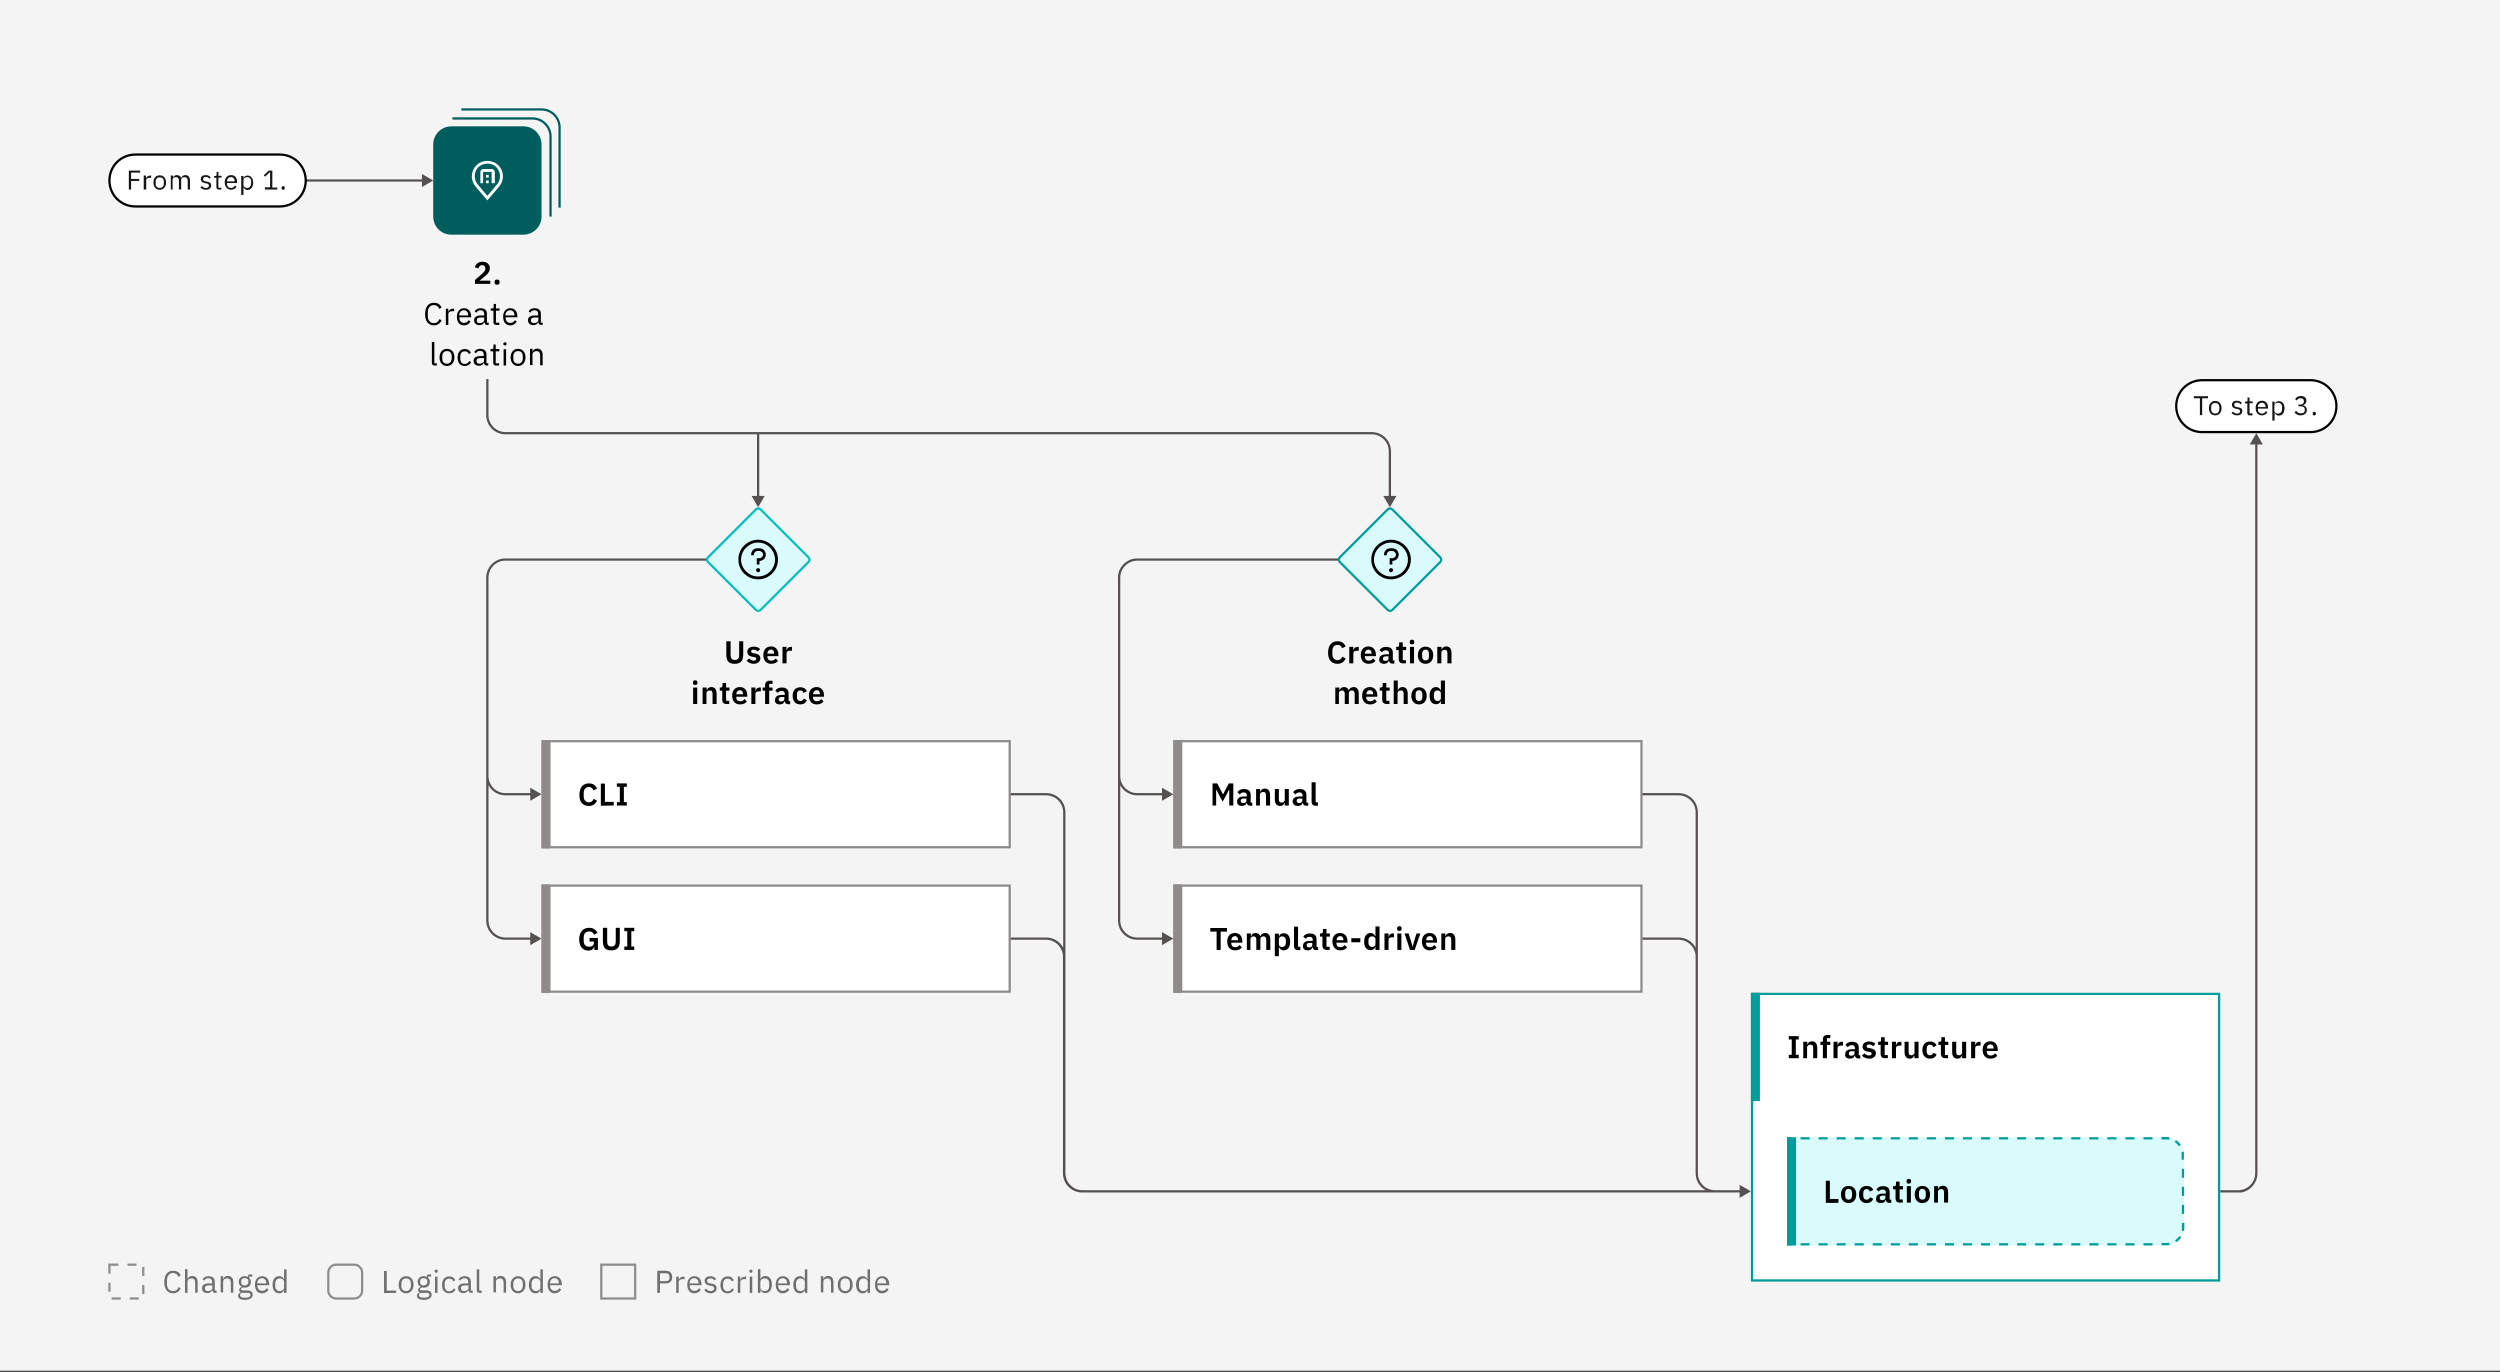 <?xml version="1.0" encoding="utf-8"?>
<!-- Generator: Adobe Illustrator 26.5.0, SVG Export Plug-In . SVG Version: 6.00 Build 0)  -->
<svg version="1.1" id="Layer_1" xmlns="http://www.w3.org/2000/svg" xmlns:xlink="http://www.w3.org/1999/xlink" x="0px" y="0px"
	 viewBox="0 0 1108 608" style="enable-background:new 0 0 1108 608;" xml:space="preserve">
<rect x="0" y="0" width="1108" height="608" fill="#333333" stroke="none"/>
<style type="text/css">
	.st0{fill:#F4F4F4;}
	.st1{fill:#565151;}
	.st2{fill:none;stroke:#005D5D;}
	.st3{fill:#005D5D;}
	.st4{fill:#FFFFFF;}
	.st5{fill:#161616;}
	.st6{fill:none;stroke:#000000;}
	.st7{fill:#8F8B8B;}
	.st8{fill:none;stroke:#8F8B8B;}
	.st9{fill:#D9FBFB;stroke:#08BDBA;}
	.st10{fill:#D9FBFB;stroke:#009D9A;}
	.st11{fill:none;stroke:#009D9A;}
	.st12{fill:#D9FBFB;}
	.st13{fill:#009D9A;}
	.st14{fill-rule:evenodd;clip-rule:evenodd;fill:#009D9A;}
	.st15{fill:none;stroke:#8D8D8D;stroke-dasharray:4,4;}
	.st16{fill:#6F6F6F;}
	.st17{fill:none;}
	.st18{fill:none;stroke:#8D8D8D;}
</style>
<rect class="st0" width="1108" height="607.5"/>
<path class="st1" d="M192,80l-5-2.9v2.4h-52.5v1H187v2.4L192,80z"/>
<path class="st1" d="M216.5,184v-16h-1v16c0,4.7,3.8,8.5,8.5,8.5h111.5v27.3h-2.4l2.9,5l2.9-5h-2.4v-27.3H608c4.1,0,7.5,3.4,7.5,7.5
	v19.8h-2.4l2.9,5l2.9-5h-2.4V200c0-4.7-3.8-8.5-8.5-8.5H224C219.9,191.5,216.5,188.1,216.5,184z"/>
<path class="st1" d="M350,247.5H224c-4.7,0-8.5,3.8-8.5,8.5v88v0.1V408c0,4.7,3.8,8.5,8.5,8.5h11v2.4l5-2.9l-5-2.9v2.4h-11
	c-4.1,0-7.5-3.4-7.5-7.5v-60c1.4,2.7,4.3,4.5,7.5,4.5h11v2.4l5-2.9l-5-2.9v2.4h-11c-4.1,0-7.4-3.3-7.5-7.4V256
	c0-3.9,2.9-7.1,6.7-7.5c0.3,0,0.5,0,0.8,0h126V247.5z"/>
<path class="st1" d="M463.7,351.5H447v1h16.7c4.1,0,7.5,3.4,7.5,7.5v60c-1.4-2.7-4.3-4.5-7.5-4.5H447v1h16.6c4.1,0,7.5,3.4,7.5,7.5
	v96c0,4.7,3.8,8.5,8.5,8.5H771v2.4l5-2.9l-5-2.9v2.4h-11c-4.1,0-7.5-3.4-7.5-7.5v-5.6l0,0V360c0-4.7-3.8-8.5-8.5-8.5h-17.3v1H744
	c4.1,0,7.5,3.4,7.5,7.5v60c-1.4-2.7-4.3-4.5-7.5-4.5h-17.2v1H744c4.1,0,7.5,3.4,7.5,7.5v96c0,3.2,1.8,6.1,4.5,7.5H479.7
	c-4.1,0-7.5-3.4-7.5-7.5V360C472.2,355.3,468.4,351.5,463.7,351.5z"/>
<path class="st1" d="M504,247.5c-4.7,0-8.5,3.8-8.5,8.5v152c0,4.7,3.8,8.5,8.5,8.5h11v2.4l5-2.9l-5-2.9v2.4h-11
	c-4.1,0-7.5-3.4-7.5-7.5v-60c1.4,2.7,4.3,4.5,7.5,4.5h11v2.4l5-2.9l-5-2.9v2.4h-11c-4.1,0-7.5-3.4-7.5-7.5v-88
	c0-4.1,3.4-7.5,7.5-7.5h130v-1H504z"/>
<path class="st1" d="M993.5,528.5L993.5,528.5c4-0.8,7-4.3,7-8.5V197h2.4l-2.9-5l-2.9,5h2.4v323c0,4.1-3.4,7.5-7.5,7.5h-8v1H993.5z"
	/>
<path class="st2" d="M200.5,52.5H236c4.4,0,8,3.6,8,8V96"/>
<path class="st2" d="M204.5,48.5H240c4.4,0,8,3.6,8,8V92"/>
<path class="st3" d="M200,56h32c4.4,0,8,3.6,8,8v32c0,4.4-3.6,8-8,8h-32c-4.4,0-8-3.6-8-8V64C192,59.6,195.6,56,200,56z"/>
<path class="st4" d="M216,88.8l-5.3-6.2l-0.2-0.3c-0.9-1.2-1.4-2.6-1.4-4.1c0-1.8,0.7-3.6,2-4.9s3-2,4.9-2s3.6,0.7,4.9,2
	c1.3,1.3,2,3,2,4.9c0,1.5-0.5,2.9-1.4,4.1l0,0c0,0-0.2,0.2-0.2,0.3L216,88.8z M211.5,81.5c0,0,0.1,0.2,0.2,0.2l4.3,5.1l4.3-5.1
	l0.2-0.2c0.7-1,1.1-2.2,1.1-3.4c0-1.5-0.6-2.9-1.6-4c-1.1-1.1-2.5-1.6-4-1.6s-2.9,0.6-4,1.6c-1.1,1.1-1.6,2.5-1.6,4
	C210.4,79.3,210.8,80.5,211.5,81.5z"/>
<path class="st4" d="M219.1,81.2h-1.2v-5h-3.8v5h-1.2v-5c0-0.3,0.1-0.6,0.4-0.9c0.2-0.2,0.6-0.4,0.9-0.4h3.8c0.3,0,0.6,0.1,0.9,0.4
	c0.2,0.2,0.4,0.6,0.4,0.9v5H219.1z"/>
<path class="st4" d="M216.6,80h-1.2v1.2h1.2V80z"/>
<path class="st4" d="M216.6,77.5h-1.2v1.2h1.2V77.5z"/>
<path d="M217.3,124.4h-4.8l2.1-1.7c1.4-1.1,2.5-2.2,2.5-3.8c0-1.7-1.2-2.9-3.2-2.9s-3,1.1-3.5,2.4l1.6,0.6c0.2-0.8,0.7-1.5,1.7-1.5
	c0.8,0,1.4,0.5,1.4,1.3v0.2c0,0.9-0.5,1.5-1.5,2.4l-3.1,2.7v1.7h6.8V124.4z M220.3,126.2c0.8,0,1.1-0.4,1.1-1v-0.3
	c0-0.6-0.3-1-1.1-1s-1.1,0.4-1.1,1v0.3C219.2,125.7,219.5,126.2,220.3,126.2z"/>
<path d="M192.3,144.2c1.6,0,2.8-0.9,3.4-2.2l-0.9-0.6c-0.4,1.1-1.2,1.8-2.5,1.8c-1.7,0-2.7-1.2-2.7-3.2v-1.5c0-2,1-3.3,2.7-3.3
	c1.2,0,2,0.7,2.4,1.7l1-0.6c-0.6-1.4-1.7-2.1-3.4-2.1c-2.5,0-3.9,1.8-3.9,5.1C188.4,142.4,189.9,144.2,192.3,144.2z M198.7,144v-4.9
	c0-0.7,0.7-1.2,1.9-1.2h0.7v-1.1h-0.4c-1.2,0-1.8,0.6-2.1,1.3h-0.1v-1.3h-1.1v7.2H198.7z M205.6,144.2c1.4,0,2.4-0.7,2.9-1.7
	l-0.8-0.6c-0.4,0.8-1.1,1.2-2,1.2c-1.3,0-2.1-0.9-2.1-2.2v-0.3h5.2v-0.5c0-2-1.2-3.5-3.1-3.5c-2,0-3.2,1.5-3.2,3.8
	S203.6,144.2,205.6,144.2z M205.6,137.5c1.1,0,1.9,0.9,1.9,2.1v0.2h-4v-0.1C203.5,138.5,204.4,137.5,205.6,137.5z M216.6,144v-1
	h-0.8v-4c0-1.5-1-2.4-2.8-2.4c-1.3,0-2.2,0.6-2.6,1.4l0.7,0.6c0.4-0.7,1-1.1,1.8-1.1c1.1,0,1.7,0.6,1.7,1.6v0.7h-1.4
	c-2.1,0-3.1,0.8-3.1,2.1s0.9,2.2,2.4,2.2c1,0,1.8-0.5,2.1-1.3h0.1c0.1,0.7,0.4,1.2,1.2,1.2H216.6z M212.7,143.2
	c-0.9,0-1.4-0.4-1.4-1.1v-0.3c0-0.7,0.6-1.1,1.8-1.1h1.5v1.2C214.6,142.6,213.8,143.2,212.7,143.2z M221.3,144v-1h-1.5v-5.3h1.6v-1
	h-1.6v-2h-1v1.3c0,0.5-0.2,0.7-0.6,0.7h-0.7v1h1.2v5.1c0,0.7,0.4,1.2,1.2,1.2H221.3z M226.1,144.2c1.4,0,2.4-0.7,2.9-1.7l-0.8-0.6
	c-0.4,0.8-1.1,1.2-2,1.2c-1.3,0-2.1-0.9-2.1-2.2v-0.3h5.2v-0.5c0-2-1.2-3.5-3.1-3.5c-2,0-3.2,1.5-3.2,3.8S224.1,144.2,226.1,144.2z
	 M226.1,137.5c1.1,0,1.9,0.9,1.9,2.1v0.2h-4v-0.1C224,138.5,224.9,137.5,226.1,137.5z M240.5,144v-1h-0.8v-4c0-1.5-1-2.4-2.8-2.4
	c-1.3,0-2.2,0.6-2.6,1.4l0.7,0.6c0.4-0.7,1-1.1,1.8-1.1c1.1,0,1.7,0.6,1.7,1.6v0.7h-1.4c-2.1,0-3.1,0.8-3.1,2.1s0.9,2.2,2.4,2.2
	c1,0,1.8-0.5,2.1-1.3h0.1c0.1,0.7,0.4,1.2,1.2,1.2H240.5z M236.7,143.2c-0.9,0-1.4-0.4-1.4-1.1v-0.3c0-0.7,0.6-1.1,1.8-1.1h1.5v1.2
	C238.6,142.6,237.8,143.2,236.7,143.2z M193.6,162v-1h-1.1v-9.4h-1.1v9.2c0,0.7,0.4,1.2,1.2,1.2H193.6z M198.1,162.2
	c1.9,0,3.3-1.5,3.3-3.8s-1.3-3.8-3.3-3.8c-1.9,0-3.3,1.5-3.3,3.8S196.1,162.2,198.1,162.2z M198.1,161.2c-1.2,0-2.1-0.7-2.1-2.3v-1
	c0-1.5,0.9-2.3,2.1-2.3s2.1,0.7,2.1,2.3v1C200.1,160.4,199.3,161.2,198.1,161.2z M206,162.2c1.4,0,2.3-0.7,2.8-1.7L208,160
	c-0.4,0.8-1.1,1.3-2,1.3c-1.3,0-2-0.9-2-2.2v-1.2c0-1.3,0.7-2.2,2-2.2c0.9,0,1.5,0.4,1.8,1.2l0.9-0.5c-0.4-1-1.3-1.7-2.7-1.7
	c-2,0-3.2,1.5-3.2,3.8S204,162.2,206,162.2z M216.4,162v-1h-0.8v-4c0-1.5-1-2.4-2.8-2.4c-1.3,0-2.2,0.6-2.6,1.4l0.7,0.6
	c0.4-0.7,1-1.1,1.8-1.1c1.1,0,1.7,0.6,1.7,1.6v0.7H213c-2.1,0-3.1,0.8-3.1,2.1s0.9,2.2,2.4,2.2c1,0,1.8-0.5,2.1-1.3h0.1
	c0.1,0.7,0.4,1.2,1.2,1.2H216.4z M212.6,161.2c-0.9,0-1.4-0.4-1.4-1.1v-0.3c0-0.7,0.6-1.1,1.8-1.1h1.5v1.2
	C214.5,160.6,213.7,161.2,212.6,161.2z M221.2,162v-1h-1.5v-5.3h1.6v-1h-1.6v-2h-1v1.3c0,0.5-0.2,0.7-0.6,0.7h-0.7v1h1.2v5.1
	c0,0.7,0.4,1.2,1.2,1.2H221.2z M223.8,153.1c0.5,0,0.7-0.3,0.7-0.6v-0.2c0-0.4-0.2-0.6-0.7-0.6s-0.7,0.3-0.7,0.6v0.2
	C223.1,152.8,223.3,153.1,223.8,153.1z M223.2,162h1.1v-7.2h-1.1V162z M229.6,162.2c1.9,0,3.3-1.5,3.3-3.8s-1.3-3.8-3.3-3.8
	c-1.9,0-3.3,1.5-3.3,3.8S227.7,162.2,229.6,162.2z M229.6,161.2c-1.2,0-2.1-0.7-2.1-2.3v-1c0-1.5,0.9-2.3,2.1-2.3
	c1.2,0,2.1,0.7,2.1,2.3v1C231.7,160.4,230.8,161.2,229.6,161.2z M236,162v-5c0-0.9,0.9-1.4,1.8-1.4c1.1,0,1.6,0.7,1.6,1.9v4.4h1.1
	v-4.6c0-1.8-0.9-2.8-2.4-2.8c-1.1,0-1.7,0.5-2,1.3H236v-1.2h-1.1v7.2h1.1V162z"/>
<path class="st4" d="M60,68.5h64c6.4,0,11.5,5.1,11.5,11.5l0,0c0,6.4-5.1,11.5-11.5,11.5H60c-6.4,0-11.5-5.1-11.5-11.5l0,0
	C48.5,73.6,53.6,68.5,60,68.5z"/>
<path class="st5" d="M58.1,84v-3.8h3.6v-0.9h-3.6v-2.8h4v-0.9h-5V84H58.1z M64.8,84v-4.2c0-0.6,0.6-1,1.7-1H67v-1h-0.4
	c-1,0-1.6,0.6-1.8,1.1h-0.1v-1.1h-1V84H64.8z M70.8,84.1c1.7,0,2.8-1.3,2.8-3.2s-1.1-3.2-2.8-3.2S68,78.9,68,80.9
	S69.2,84.1,70.8,84.1z M70.8,83.3c-1,0-1.8-0.6-1.8-1.9v-0.9c0-1.3,0.7-1.9,1.8-1.9s1.8,0.6,1.8,1.9v0.9
	C72.6,82.7,71.8,83.3,70.8,83.3z M76.5,84v-4.3c0-0.8,0.7-1.2,1.5-1.2c0.9,0,1.3,0.6,1.3,1.7V84h1v-4.3c0-0.8,0.7-1.2,1.5-1.2
	c0.9,0,1.4,0.6,1.4,1.7V84h1v-4c0-1.5-0.8-2.4-2-2.4c-1.1,0-1.7,0.6-1.9,1.3l0,0c-0.3-0.9-1.1-1.3-1.9-1.3c-1,0-1.4,0.5-1.7,1.2l0,0
	v-1h-1V84H76.5z M91.3,84.1c1.4,0,2.3-0.7,2.3-1.9c0-0.9-0.5-1.5-1.9-1.7l-0.5-0.1c-0.8-0.1-1.2-0.4-1.2-1s0.4-1,1.2-1
	s1.3,0.4,1.6,0.8l0.6-0.6c-0.5-0.6-1.2-1-2.2-1c-1.3,0-2.2,0.6-2.2,1.8c0,1.2,0.9,1.6,2,1.8l0.5,0.1c0.8,0.1,1.1,0.5,1.1,1
	c0,0.6-0.5,1-1.3,1s-1.4-0.3-1.8-0.9L88.8,83C89.4,83.7,90.2,84.1,91.3,84.1z M98.1,84v-0.8h-1.3v-4.5h1.4v-0.8h-1.4v-1.7H96v1.2
	c0,0.4-0.1,0.6-0.5,0.6h-0.6v0.8h1V83c0,0.6,0.4,1,1,1H98.1z M102.4,84.1c1.2,0,2.1-0.6,2.4-1.4l-0.7-0.5c-0.3,0.7-0.9,1.1-1.7,1.1
	c-1.2,0-1.8-0.8-1.8-1.9v-0.3h4.5v-0.5c0-1.8-1-3-2.7-3s-2.8,1.3-2.8,3.2S100.7,84.1,102.4,84.1z M102.4,78.5c1,0,1.6,0.7,1.6,1.8
	v0.1h-3.4v-0.1C100.6,79.3,101.3,78.5,102.4,78.5z M106.9,86.4h1V83l0,0c0.4,0.8,1,1.2,1.8,1.2c1.5,0,2.5-1.3,2.5-3.2
	c0-2-1-3.2-2.5-3.2c-0.9,0-1.5,0.4-1.8,1.2l0,0v-1h-1V86.4z M109.5,83.3c-0.9,0-1.6-0.5-1.6-1.3v-2.3c0-0.7,0.7-1.2,1.6-1.2
	c1.1,0,1.8,0.7,1.8,1.8v1.1C111.2,82.5,110.6,83.3,109.5,83.3z M122.9,84v-0.9h-2.2v-7.5h-1.6l-2.2,2.1l0.6,0.6l2.1-2h0.1V83h-2.3v1
	H122.9z M125.5,84.1c0.5,0,0.7-0.3,0.7-0.7v-0.2c0-0.4-0.2-0.7-0.7-0.7s-0.7,0.3-0.7,0.7v0.2C124.8,83.9,125,84.1,125.5,84.1z"/>
<path class="st6" d="M60,68.5h64c6.4,0,11.5,5.1,11.5,11.5l0,0c0,6.4-5.1,11.5-11.5,11.5H60c-6.4,0-11.5-5.1-11.5-11.5l0,0
	C48.5,73.6,53.6,68.5,60,68.5z"/>
<rect x="240.5" y="328.5" class="st4" width="207" height="47"/>
<path class="st7" d="M244,328h-4v48h4V328z"/>
<path d="M261,357.2c1.8,0,2.9-0.9,3.6-2.3l-1.5-0.9c-0.3,0.9-1,1.6-2.1,1.6c-1.4,0-2.3-1-2.3-2.6v-1.5c0-1.7,0.9-2.7,2.3-2.7
	c1.1,0,1.7,0.6,2,1.5l1.6-0.8c-0.7-1.5-1.8-2.3-3.6-2.3c-2.6,0-4.2,1.8-4.2,5.1C256.7,355.5,258.4,357.2,261,357.2z M272,357v-1.6
	h-3.9v-8.1h-1.8v9.8L272,357L272,357z M277.8,357v-1.5h-1.3v-6.8h1.3v-1.5h-4.4v1.5h1.3v6.8h-1.3v1.5H277.8z"/>
<rect x="240.5" y="328.5" class="st8" width="207" height="47"/>
<rect x="240.5" y="392.5" class="st4" width="207" height="47"/>
<path class="st7" d="M244,392h-4v48h4V392z"/>
<path d="M263.4,421h1.6v-5.3h-3.7v1.6h1.9v0.6c0,1.1-0.9,1.7-2.1,1.7c-1.5,0-2.4-0.9-2.4-2.6v-1.6c0-1.7,1-2.6,2.4-2.6
	c1.2,0,1.8,0.6,2.2,1.5l1.5-0.9c-0.7-1.4-2-2.2-3.7-2.2c-2.6,0-4.4,1.8-4.4,5.1s1.7,5,4,5c1.5,0,2.4-0.7,2.6-1.7h0.1V421z
	 M267.2,411.2v5.8c0,2.9,1,4.2,3.7,4.2s3.8-1.3,3.8-4.2v-5.8h-1.8v6c0,1.5-0.5,2.3-1.9,2.3s-1.9-0.8-1.9-2.3v-6H267.2z M281.1,421
	v-1.5h-1.3v-6.8h1.3v-1.5h-4.4v1.5h1.3v6.8h-1.3v1.5H281.1z"/>
<rect x="240.5" y="392.5" class="st8" width="207" height="47"/>
<rect x="520.5" y="328.5" class="st4" width="207" height="47"/>
<path class="st7" d="M524,328h-4v48h4V328z"/>
<path d="M537.2,357h1.8v-7h0.1l0.8,1.6l2,3.7l2-3.7l0.8-1.6h0.1v7h1.8v-9.8h-2l-2.5,4.8H542l-2.5-4.8h-2.1v9.8H537.2z M550.4,357.2
	c1.1,0,1.9-0.5,2.1-1.4h0.1c0.1,0.8,0.6,1.3,1.4,1.3h1v-1.4h-0.7v-3.4c0-1.7-1.1-2.6-3-2.6c-1.5,0-2.3,0.6-2.9,1.4l1.1,1
	c0.4-0.5,0.8-0.9,1.7-0.9c1,0,1.4,0.5,1.4,1.3v0.5h-1.2c-2,0-3.1,0.7-3.1,2.2C548.1,356.3,549,357.2,550.4,357.2z M551,355.9
	c-0.7,0-1.1-0.3-1.1-0.9v-0.2c0-0.6,0.5-0.9,1.4-0.9h1.1v1C552.5,355.5,551.8,355.9,551,355.9z M558.4,357v-4.8
	c0-0.8,0.7-1.2,1.5-1.2c0.9,0,1.2,0.5,1.2,1.6v4.4h1.8v-4.6c0-1.8-0.8-2.9-2.3-2.9c-1.1,0-1.8,0.6-2,1.4h-0.1v-1.2h-1.8v7.3
	L558.4,357L558.4,357z M569.4,357h1.8v-7.3h-1.8v4.8c0,0.8-0.7,1.2-1.4,1.2c-0.9,0-1.2-0.5-1.2-1.6v-4.4H565v4.6
	c0,1.8,0.8,2.9,2.3,2.9c1.2,0,1.8-0.7,2-1.4h0.1L569.4,357L569.4,357z M575.2,357.2c1.1,0,1.9-0.5,2.1-1.4h0.1
	c0.1,0.8,0.6,1.3,1.4,1.3h1v-1.4H579v-3.4c0-1.7-1-2.6-3-2.6c-1.5,0-2.3,0.6-2.9,1.4l1.1,1c0.3-0.5,0.8-0.9,1.7-0.9
	c1,0,1.4,0.5,1.4,1.3v0.5H576c-2,0-3.1,0.7-3.1,2.2C572.9,356.3,573.7,357.2,575.2,357.2z M575.8,355.9c-0.7,0-1.1-0.3-1.1-0.9v-0.2
	c0-0.6,0.5-0.9,1.4-0.9h1.1v1C577.2,355.5,576.6,355.9,575.8,355.9z M584.1,357v-1.4h-1v-8.9h-1.8v8.6c0,1.1,0.6,1.8,1.8,1.8h1V357z
	"/>
<rect x="520.5" y="328.5" class="st8" width="207" height="47"/>
<rect x="520.5" y="392.5" class="st4" width="207" height="47"/>
<path class="st7" d="M524,392h-4v48h4V392z"/>
<path d="M543.8,412.9v-1.6h-7.4v1.6h2.8v8.1h1.8v-8.1H543.8z M547.4,421.2c1.4,0,2.4-0.5,3-1.3l-1-1.1c-0.4,0.6-1,1-1.9,1
	c-1.2,0-1.8-0.7-1.8-1.8v-0.2h4.9v-0.6c0-2-1-3.7-3.3-3.7c-2.1,0-3.4,1.5-3.4,3.8C543.9,419.7,545.2,421.2,547.4,421.2z
	 M547.3,414.9c0.9,0,1.4,0.7,1.4,1.7v0.1h-3v-0.1C545.8,415.6,546.4,414.9,547.3,414.9z M554.2,421v-4.8c0-0.8,0.7-1.2,1.4-1.2
	c0.8,0,1.2,0.5,1.2,1.6v4.4h1.8v-4.8c0-0.8,0.7-1.2,1.4-1.2c0.8,0,1.2,0.5,1.2,1.6v4.4h1.8v-4.6c0-1.8-0.8-2.9-2.2-2.9
	c-1.2,0-2,0.7-2.2,1.5l0,0c-0.4-1-1.1-1.5-2.1-1.5c-1.1,0-1.7,0.6-2,1.4h-0.1v-1.2h-1.8v7.3L554.2,421L554.2,421z M565,423.8h1.8v-4
	h0.1c0.3,0.8,1.1,1.4,2,1.4c1.8,0,2.9-1.4,2.9-3.8s-1-3.8-2.9-3.8c-1,0-1.8,0.5-2,1.4h-0.1v-1.2H565V423.8z M568.3,419.7
	c-0.9,0-1.5-0.4-1.5-1.2v-2.3c0-0.7,0.6-1.2,1.5-1.2s1.6,0.7,1.6,1.7v1.3C569.8,419,569.2,419.7,568.3,419.7z M576.3,421v-1.4h-1
	v-8.9h-1.8v8.6c0,1.1,0.6,1.8,1.8,1.8h1V421z M579.6,421.2c1.1,0,1.9-0.5,2.1-1.4h0.1c0.1,0.8,0.6,1.3,1.4,1.3h1v-1.4h-0.7v-3.4
	c0-1.7-1-2.6-3-2.6c-1.5,0-2.3,0.6-2.9,1.4l1.1,1c0.3-0.5,0.8-0.9,1.7-0.9c1,0,1.4,0.5,1.4,1.3v0.5h-1.2c-2,0-3.1,0.7-3.1,2.2
	C577.3,420.3,578.1,421.2,579.6,421.2z M580.2,419.9c-0.7,0-1.1-0.3-1.1-0.9v-0.2c0-0.6,0.5-0.9,1.4-0.9h1.1v1
	C581.6,419.5,581,419.9,580.2,419.9z M588,421h1.3v-1.4h-1.4v-4.5h1.5v-1.4h-1.5v-2h-1.6v1.2c0,0.5-0.2,0.8-0.7,0.8H585v1.4h1.1v4
	C586.1,420.3,586.8,421,588,421z M594,421.2c1.4,0,2.4-0.5,3-1.3l-1-1.1c-0.4,0.6-1,1-1.9,1c-1.2,0-1.8-0.7-1.8-1.8v-0.2h4.9v-0.6
	c0-2-1-3.7-3.3-3.7c-2.1,0-3.4,1.5-3.4,3.8C590.6,419.7,591.9,421.2,594,421.2z M594,414.9c0.9,0,1.4,0.7,1.4,1.7v0.1h-3v-0.1
	C592.4,415.6,593,414.9,594,414.9z M602.9,417.6v-1.8h-4v1.8H602.9z M609.6,421h1.8v-10.4h-1.8v4.3h-0.1c-0.3-0.8-1.1-1.4-2-1.4
	c-1.8,0-2.9,1.4-2.9,3.8c0,2.5,1,3.8,2.9,3.8c1,0,1.8-0.6,2-1.4h0.1V421z M608.1,419.7c-0.9,0-1.6-0.7-1.6-1.7v-1.3
	c0-1,0.6-1.7,1.6-1.7c0.9,0,1.5,0.5,1.5,1.2v2.3C609.6,419.2,609,419.7,608.1,419.7z M615.4,421v-4.5c0-0.8,0.6-1.1,1.8-1.1h0.6
	v-1.7h-0.4c-1.2,0-1.8,0.7-1.9,1.5h-0.1v-1.5h-1.8v7.3L615.4,421L615.4,421z M620.2,412.6c0.7,0,1-0.4,1-0.9v-0.3
	c0-0.5-0.3-0.9-1-0.9s-1,0.4-1,0.9v0.3C619.2,412.2,619.5,412.6,620.2,412.6z M619.3,421h1.8v-7.3h-1.8V421z M627,421l2.5-7.3h-1.7
	l-1,3.2l-0.7,2.6H626l-0.7-2.6l-1-3.2h-1.8l2.4,7.3H627z M633.7,421.2c1.4,0,2.4-0.5,3-1.3l-1-1.1c-0.4,0.6-1,1-1.9,1
	c-1.2,0-1.8-0.7-1.8-1.8v-0.2h4.9v-0.6c0-2-1-3.7-3.3-3.7c-2.1,0-3.4,1.5-3.4,3.8C630.2,419.7,631.5,421.2,633.7,421.2z
	 M633.7,414.9c0.9,0,1.4,0.7,1.4,1.7v0.1h-3v-0.1C632.1,415.6,632.7,414.9,633.7,414.9z M640.5,421v-4.8c0-0.8,0.7-1.2,1.5-1.2
	c0.9,0,1.2,0.5,1.2,1.6v4.4h1.8v-4.6c0-1.8-0.8-2.9-2.3-2.9c-1.1,0-1.8,0.6-2,1.4h-0.1v-1.2h-1.8v7.3L640.5,421L640.5,421z"/>
<rect x="520.5" y="392.5" class="st8" width="207" height="47"/>
<path class="st9" d="M337.1,225.8l21.2,21.2c0.6,0.6,0.6,1.5,0,2.1l-21.2,21.2c-0.6,0.6-1.5,0.6-2.1,0l-21.2-21.2
	c-0.6-0.6-0.6-1.5,0-2.1l21.2-21.2C335.5,225.2,336.5,225.2,337.1,225.8z"/>
<path d="M336,239.2c-1.7,0-3.4,0.5-4.9,1.5c-1.4,1-2.6,2.3-3.2,3.9c-0.7,1.6-0.8,3.4-0.5,5.1c0.3,1.7,1.2,3.3,2.4,4.5
	c1.2,1.2,2.8,2.1,4.5,2.4c1.7,0.3,3.5,0.2,5.1-0.5c1.6-0.7,3-1.8,3.9-3.2c1-1.4,1.5-3.1,1.5-4.9c0-2.3-0.9-4.5-2.6-6.2
	C340.6,240.2,338.3,239.2,336,239.2z M336,255.5c-1.5,0-2.9-0.4-4.2-1.3c-1.2-0.8-2.2-2-2.8-3.4c-0.6-1.4-0.7-2.9-0.4-4.3
	s1-2.8,2.1-3.8c1-1,2.4-1.8,3.8-2.1c1.5-0.3,3-0.1,4.3,0.4c1.4,0.6,2.5,1.5,3.4,2.8c0.8,1.2,1.3,2.7,1.3,4.2c0,2-0.8,3.9-2.2,5.3
	C339.9,254.7,338,255.5,336,255.5z"/>
<path d="M336,253.6c0.5,0,0.9-0.4,0.9-0.9s-0.4-0.9-0.9-0.9s-0.9,0.4-0.9,0.9C335.1,253.2,335.5,253.6,336,253.6z"/>
<path d="M336.6,243h-0.9c-0.4,0-0.7,0.1-1.1,0.2c-0.3,0.1-0.7,0.3-0.9,0.6c-0.3,0.3-0.5,0.6-0.6,0.9c-0.1,0.3-0.2,0.7-0.2,1.1v0.3
	h1.2v-0.3c0-0.4,0.2-0.8,0.5-1.1s0.7-0.5,1.1-0.5h0.9c0.4,0,0.8,0.2,1.1,0.5c0.3,0.3,0.5,0.7,0.5,1.1c0,0.4-0.2,0.8-0.5,1.1
	s-0.7,0.5-1.1,0.5h-1.2v2.8h1.2v-1.6c0.7,0,1.5-0.3,2-0.8s0.8-1.2,0.8-2c0-0.7-0.3-1.5-0.8-2S337.4,243,336.6,243z"/>
<path d="M321.9,284.2v5.8c0,2.9,1,4.2,3.7,4.2s3.8-1.3,3.8-4.2v-5.8h-1.8v6c0,1.5-0.5,2.3-1.9,2.3s-1.9-0.8-1.9-2.3v-6H321.9z
	 M334,294.2c1.8,0,3-1,3-2.4c0-1.2-0.8-1.9-2.4-2.2l-0.7-0.1c-0.7-0.1-1-0.3-1-0.8c0-0.4,0.3-0.8,1.1-0.8c0.7,0,1.3,0.3,1.8,0.8
	l1.1-1c-0.7-0.7-1.4-1.1-2.9-1.1c-1.7,0-2.8,0.9-2.8,2.3c0,1.3,0.9,2,2.4,2.2l0.7,0.1c0.6,0.1,0.9,0.3,0.9,0.8s-0.4,0.8-1.2,0.8
	c-0.8,0-1.5-0.4-2-1l-1.1,1.1C331.8,293.7,332.7,294.2,334,294.2z M341.8,294.2c1.4,0,2.4-0.5,3-1.3l-1-1.1c-0.4,0.6-1,1-1.9,1
	c-1.2,0-1.8-0.7-1.8-1.8v-0.2h4.9v-0.6c0-2-1-3.7-3.3-3.7c-2.1,0-3.4,1.5-3.4,3.8C338.3,292.7,339.6,294.2,341.8,294.2z
	 M341.7,287.9c0.9,0,1.4,0.7,1.4,1.7v0.1h-3v-0.1C340.2,288.6,340.8,287.9,341.7,287.9z M348.6,294v-4.5c0-0.8,0.6-1.1,1.8-1.1h0.6
	v-1.7h-0.4c-1.2,0-1.8,0.7-1.9,1.5h-0.1v-1.5h-1.8v7.3L348.6,294L348.6,294z M308.1,303.6c0.7,0,1-0.4,1-0.9v-0.3
	c0-0.5-0.3-0.9-1-0.9s-1,0.4-1,0.9v0.3C307.1,303.2,307.4,303.6,308.1,303.6z M307.2,312h1.8v-7.3h-1.8V312z M313.1,312v-4.8
	c0-0.8,0.7-1.2,1.5-1.2c0.9,0,1.2,0.5,1.2,1.6v4.4h1.8v-4.6c0-1.8-0.8-2.9-2.3-2.9c-1.1,0-1.8,0.6-2,1.4h-0.1v-1.2h-1.8v7.3
	L313.1,312L313.1,312z M321.9,312h1.3v-1.4h-1.4v-4.5h1.5v-1.4h-1.5v-2h-1.6v1.2c0,0.5-0.2,0.8-0.7,0.8H319v1.4h1.1v4
	C320.1,311.3,320.7,312,321.9,312z M328,312.2c1.4,0,2.4-0.5,3-1.3l-1-1.1c-0.4,0.6-1,1-1.9,1c-1.2,0-1.8-0.7-1.8-1.8v-0.2h4.9v-0.6
	c0-2-1-3.7-3.3-3.7c-2.1,0-3.4,1.5-3.4,3.8C324.5,310.7,325.8,312.2,328,312.2z M327.9,305.9c0.9,0,1.4,0.7,1.4,1.7v0.1h-3v-0.1
	C326.4,306.6,327,305.9,327.9,305.9z M334.8,312v-4.5c0-0.8,0.6-1.1,1.8-1.1h0.6v-1.7h-0.4c-1.2,0-1.8,0.7-1.9,1.5h-0.1v-1.5H333
	v7.3L334.8,312L334.8,312z M339.1,312h1.8v-5.9h1.5v-1.4h-1.5v-1.6h1.5v-1.4h-1.3c-1.3,0-2,0.7-2,2v1H338v1.4h1.1V312z M345.6,312.2
	c1.1,0,1.9-0.5,2.1-1.4h0.1c0.1,0.8,0.6,1.3,1.4,1.3h1v-1.4h-0.7v-3.4c0-1.7-1.1-2.6-3-2.6c-1.5,0-2.3,0.6-2.9,1.4l1.1,1
	c0.4-0.5,0.8-0.9,1.7-0.9c1,0,1.4,0.5,1.4,1.3v0.5h-1.2c-2,0-3.1,0.7-3.1,2.2C343.3,311.3,344.1,312.2,345.6,312.2z M346.2,310.9
	c-0.7,0-1.1-0.3-1.1-0.9v-0.2c0-0.6,0.5-0.9,1.4-0.9h1.1v1C347.6,310.5,347,310.9,346.2,310.9z M354.7,312.2c1.4,0,2.4-0.6,2.9-1.9
	l-1.4-0.7c-0.3,0.7-0.7,1.1-1.5,1.1c-1,0-1.5-0.7-1.5-1.7v-1.3c0-1,0.5-1.7,1.5-1.7c0.8,0,1.2,0.4,1.4,1.1l1.5-0.7
	c-0.4-1.1-1.4-1.8-2.9-1.8c-2.2,0-3.4,1.5-3.4,3.8C351.3,310.7,352.5,312.2,354.7,312.2z M362,312.2c1.4,0,2.4-0.5,3-1.3l-1-1.1
	c-0.4,0.6-1,1-1.9,1c-1.2,0-1.8-0.7-1.8-1.8v-0.2h4.9v-0.6c0-2-1.1-3.7-3.3-3.7c-2.1,0-3.4,1.5-3.4,3.8
	C358.5,310.7,359.8,312.2,362,312.2z M362,305.9c0.9,0,1.4,0.7,1.4,1.7v0.1h-3v-0.1C360.4,306.6,361,305.9,362,305.9z"/>
<path class="st10" d="M617.1,225.8l21.2,21.2c0.6,0.6,0.6,1.5,0,2.1l-21.2,21.2c-0.6,0.6-1.5,0.6-2.1,0l-21.2-21.2
	c-0.6-0.6-0.6-1.5,0-2.1l21.2-21.2C615.5,225.2,616.5,225.2,617.1,225.8z"/>
<path d="M616.5,239.2c-1.7,0-3.4,0.5-4.9,1.5c-1.4,1-2.6,2.3-3.2,3.9c-0.7,1.6-0.8,3.4-0.5,5.1c0.3,1.7,1.2,3.3,2.4,4.5
	s2.8,2.1,4.5,2.4c1.7,0.3,3.5,0.2,5.1-0.5c1.6-0.7,3-1.8,3.9-3.2c1-1.4,1.5-3.1,1.5-4.9c0-2.3-0.9-4.5-2.6-6.2
	C621.1,240.2,618.8,239.2,616.5,239.2z M616.5,255.5c-1.5,0-2.9-0.4-4.2-1.3c-1.2-0.8-2.2-2-2.8-3.4s-0.7-2.9-0.4-4.3s1-2.8,2.1-3.8
	c1-1,2.4-1.8,3.8-2.1c1.5-0.3,3-0.1,4.3,0.4c1.4,0.6,2.5,1.5,3.4,2.8c0.8,1.2,1.3,2.7,1.3,4.2c0,2-0.8,3.9-2.2,5.3
	C620.4,254.7,618.5,255.5,616.5,255.5z"/>
<path d="M616.5,253.6c0.5,0,0.9-0.4,0.9-0.9s-0.4-0.9-0.9-0.9s-0.9,0.4-0.9,0.9C615.6,253.2,616,253.6,616.5,253.6z"/>
<path d="M617.1,243h-0.9c-0.4,0-0.7,0.1-1.1,0.2c-0.3,0.1-0.7,0.3-0.9,0.6c-0.3,0.3-0.5,0.6-0.6,0.9c-0.1,0.3-0.2,0.7-0.2,1.1v0.3
	h1.2v-0.3c0-0.4,0.2-0.8,0.5-1.1s0.7-0.5,1.1-0.5h0.9c0.4,0,0.8,0.2,1.1,0.5s0.5,0.7,0.5,1.1c0,0.4-0.2,0.8-0.5,1.1
	s-0.7,0.5-1.1,0.5h-1.2v2.8h1.2v-1.6c0.7,0,1.5-0.3,2-0.8s0.8-1.2,0.8-2c0-0.7-0.3-1.5-0.8-2S617.9,243,617.1,243z"/>
<path d="M592.8,294.2c1.8,0,2.9-0.9,3.6-2.3l-1.5-0.9c-0.3,0.9-1,1.6-2.1,1.6c-1.4,0-2.3-1-2.3-2.6v-1.5c0-1.7,0.9-2.7,2.3-2.7
	c1.1,0,1.7,0.6,2,1.5l1.6-0.8c-0.7-1.5-1.8-2.3-3.6-2.3c-2.6,0-4.2,1.8-4.2,5.1C588.6,292.5,590.2,294.2,592.8,294.2z M599.8,294
	v-4.5c0-0.8,0.6-1.1,1.8-1.1h0.6v-1.7h-0.4c-1.2,0-1.8,0.7-1.9,1.5h-0.1v-1.5H598v7.3L599.8,294L599.8,294z M606.6,294.2
	c1.4,0,2.4-0.5,3-1.3l-1-1.1c-0.4,0.6-1,1-1.9,1c-1.2,0-1.8-0.7-1.8-1.8v-0.2h4.9v-0.6c0-2-1.1-3.7-3.3-3.7c-2.1,0-3.4,1.5-3.4,3.8
	C603.1,292.7,604.4,294.2,606.6,294.2z M606.5,287.9c0.9,0,1.4,0.7,1.4,1.7v0.1h-3v-0.1C605,288.6,605.6,287.9,606.5,287.9z
	 M613.4,294.2c1.1,0,1.9-0.5,2.1-1.4h0.1c0.1,0.8,0.6,1.3,1.4,1.3h1v-1.4h-0.7v-3.4c0-1.7-1-2.6-3-2.6c-1.5,0-2.3,0.6-2.9,1.4l1.1,1
	c0.3-0.5,0.8-0.9,1.7-0.9c1,0,1.4,0.5,1.4,1.3v0.5h-1.2c-2,0-3.1,0.7-3.1,2.2C611.1,293.3,611.9,294.2,613.4,294.2z M614,292.9
	c-0.7,0-1.1-0.3-1.1-0.9v-0.2c0-0.6,0.5-0.9,1.4-0.9h1.1v1C615.4,292.5,614.8,292.9,614,292.9z M621.8,294h1.3v-1.4h-1.4v-4.5h1.5
	v-1.4h-1.5v-2h-1.6v1.2c0,0.5-0.2,0.8-0.7,0.8h-0.6v1.4h1.1v4C619.9,293.3,620.6,294,621.8,294z M625.8,285.6c0.7,0,1-0.4,1-0.9
	v-0.3c0-0.5-0.3-0.9-1-0.9s-1,0.4-1,0.9v0.3C624.7,285.2,625.1,285.6,625.8,285.6z M624.9,294h1.8v-7.3h-1.8V294z M631.8,294.2
	c2.1,0,3.4-1.5,3.4-3.8s-1.3-3.8-3.4-3.8c-2.1,0-3.4,1.5-3.4,3.8C628.4,292.7,629.7,294.2,631.8,294.2z M631.8,292.7
	c-0.9,0-1.5-0.6-1.5-1.7v-1.4c0-1.1,0.6-1.7,1.5-1.7s1.5,0.6,1.5,1.7v1.4C633.4,292.1,632.8,292.7,631.8,292.7z M638.8,294v-4.8
	c0-0.8,0.7-1.2,1.5-1.2c0.9,0,1.2,0.5,1.2,1.6v4.4h1.8v-4.6c0-1.8-0.8-2.9-2.3-2.9c-1.1,0-1.8,0.6-2,1.4h-0.1v-1.2H637v7.3
	L638.8,294L638.8,294z M593.4,312v-4.8c0-0.8,0.7-1.2,1.4-1.2c0.8,0,1.2,0.5,1.2,1.6v4.4h1.8v-4.8c0-0.8,0.7-1.2,1.4-1.2
	c0.8,0,1.2,0.5,1.2,1.6v4.4h1.8v-4.6c0-1.8-0.8-2.9-2.2-2.9c-1.2,0-2,0.7-2.2,1.5l0,0c-0.4-1-1.1-1.5-2.1-1.5c-1.1,0-1.7,0.6-2,1.4
	h-0.1v-1.2h-1.8v7.3L593.4,312L593.4,312z M607.2,312.2c1.4,0,2.4-0.5,3-1.3l-1-1.1c-0.4,0.6-1,1-1.9,1c-1.2,0-1.8-0.7-1.8-1.8v-0.2
	h4.9v-0.6c0-2-1-3.7-3.3-3.7c-2.1,0-3.4,1.5-3.4,3.8C603.7,310.7,605,312.2,607.2,312.2z M607.2,305.9c0.9,0,1.4,0.7,1.4,1.7v0.1h-3
	v-0.1C605.6,306.6,606.2,305.9,607.2,305.9z M614.5,312h1.3v-1.4h-1.4v-4.5h1.5v-1.4h-1.5v-2h-1.6v1.2c0,0.5-0.2,0.8-0.7,0.8h-0.6
	v1.4h1.1v4C612.6,311.3,613.3,312,614.5,312z M617.6,312h1.8v-4.8c0-0.8,0.7-1.2,1.5-1.2c0.9,0,1.2,0.5,1.2,1.6v4.4h1.8v-4.6
	c0-1.8-0.8-2.9-2.3-2.9c-1.1,0-1.8,0.6-2,1.4h-0.1v-4.3h-1.8V312H617.6z M628.9,312.2c2.1,0,3.4-1.5,3.4-3.8s-1.3-3.8-3.4-3.8
	c-2.1,0-3.4,1.5-3.4,3.8S626.8,312.2,628.9,312.2z M628.9,310.7c-0.9,0-1.5-0.6-1.5-1.7v-1.4c0-1.1,0.6-1.7,1.5-1.7s1.5,0.6,1.5,1.7
	v1.4C630.4,310.1,629.8,310.7,628.9,310.7z M638.6,312h1.8v-10.4h-1.8v4.3h-0.1c-0.3-0.8-1.1-1.4-2-1.4c-1.8,0-2.9,1.4-2.9,3.8
	c0,2.5,1,3.8,2.9,3.8c1,0,1.8-0.6,2-1.4h0.1V312z M637.1,310.7c-0.9,0-1.6-0.7-1.6-1.7v-1.3c0-1,0.6-1.7,1.6-1.7
	c0.9,0,1.5,0.5,1.5,1.2v2.3C638.6,310.2,637.9,310.7,637.1,310.7z"/>
<rect x="776.5" y="440.5" class="st4" width="207" height="127"/>
<rect x="776.5" y="440.5" class="st11" width="207" height="127"/>
<path class="st12" d="M792,504h168c4.4,0,8,3.6,8,8v32c0,4.4-3.6,8-8,8H792V504z"/>
<path class="st13" d="M796,504h-4v48h4V504z"/>
<path d="M814.8,533v-1.6H811v-8.1h-1.8v9.8h5.6V533z M819.3,533.2c2.1,0,3.4-1.5,3.4-3.8s-1.3-3.8-3.4-3.8c-2.1,0-3.4,1.5-3.4,3.8
	C815.9,531.7,817.2,533.2,819.3,533.2z M819.3,531.7c-0.9,0-1.5-0.6-1.5-1.7v-1.4c0-1.1,0.6-1.7,1.5-1.7s1.5,0.6,1.5,1.7v1.4
	C820.8,531.1,820.2,531.7,819.3,531.7z M827.3,533.2c1.4,0,2.4-0.6,2.9-1.9l-1.4-0.7c-0.3,0.7-0.7,1.1-1.5,1.1c-1,0-1.5-0.7-1.5-1.7
	v-1.3c0-1,0.5-1.7,1.5-1.7c0.8,0,1.2,0.4,1.4,1.1l1.5-0.7c-0.4-1.1-1.4-1.8-2.9-1.8c-2.2,0-3.4,1.5-3.4,3.8
	C823.9,531.7,825.1,533.2,827.3,533.2z M833.6,533.2c1.1,0,1.9-0.5,2.1-1.4h0.1c0.1,0.8,0.6,1.3,1.4,1.3h1v-1.4h-0.7v-3.4
	c0-1.7-1-2.6-3-2.6c-1.5,0-2.3,0.6-2.9,1.4l1.1,1c0.3-0.5,0.8-0.9,1.7-0.9c1,0,1.4,0.5,1.4,1.3v0.5h-1.2c-2,0-3.1,0.7-3.1,2.2
	C831.2,532.3,832.1,533.2,833.6,533.2z M834.2,531.9c-0.7,0-1.1-0.3-1.1-0.9v-0.2c0-0.6,0.5-0.9,1.4-0.9h1.1v1
	C835.6,531.5,835,531.9,834.2,531.9z M842,533h1.3v-1.4h-1.4v-4.5h1.5v-1.4h-1.5v-2h-1.6v1.2c0,0.5-0.2,0.8-0.7,0.8H839v1.4h1.1v4
	C840.1,532.3,840.7,533,842,533z M846,524.6c0.7,0,1-0.4,1-0.9v-0.3c0-0.5-0.3-0.9-1-0.9s-1,0.4-1,0.9v0.3
	C844.9,524.2,845.2,524.6,846,524.6z M845.1,533h1.8v-7.3h-1.8V533z M852,533.2c2.1,0,3.4-1.5,3.4-3.8s-1.3-3.8-3.4-3.8
	c-2.1,0-3.4,1.5-3.4,3.8S849.9,533.2,852,533.2z M852,531.7c-0.9,0-1.5-0.6-1.5-1.7v-1.4c0-1.1,0.6-1.7,1.5-1.7s1.5,0.6,1.5,1.7v1.4
	C853.5,531.1,852.9,531.7,852,531.7z M858.9,533v-4.8c0-0.8,0.7-1.2,1.5-1.2c0.9,0,1.2,0.5,1.2,1.6v4.4h1.8v-4.6
	c0-1.8-0.8-2.9-2.3-2.9c-1.1,0-1.8,0.6-2,1.4H859v-1.2h-1.8v7.3H858.9z"/>
<path class="st13" d="M780,440h-4v48h4V440z"/>
<path d="M797.2,469v-1.5h-1.3v-6.8h1.3v-1.5h-4.4v1.5h1.3v6.8h-1.3v1.5H797.2z M800.9,469v-4.8c0-0.8,0.7-1.2,1.5-1.2
	c0.9,0,1.2,0.5,1.2,1.6v4.4h1.8v-4.6c0-1.8-0.8-2.9-2.3-2.9c-1.1,0-1.8,0.6-2,1.4H801v-1.2h-1.8v7.3L800.9,469L800.9,469z
	 M807.9,469h1.8v-5.9h1.5v-1.4h-1.5v-1.6h1.5v-1.4h-1.3c-1.3,0-2,0.7-2,2v1h-1.1v1.4h1.1V469z M814.4,469v-4.5
	c0-0.8,0.6-1.1,1.8-1.1h0.6v-1.7h-0.4c-1.2,0-1.8,0.7-1.9,1.5h-0.1v-1.5h-1.8v7.3L814.4,469L814.4,469z M819.9,469.2
	c1.1,0,1.9-0.5,2.1-1.4h0.1c0.1,0.8,0.6,1.3,1.4,1.3h1v-1.4h-0.7v-3.4c0-1.7-1-2.6-3-2.6c-1.5,0-2.3,0.6-2.9,1.4l1.1,1
	c0.3-0.5,0.8-0.9,1.7-0.9c1,0,1.4,0.5,1.4,1.3v0.5h-1.2c-2,0-3.1,0.7-3.1,2.2C817.5,468.3,818.4,469.2,819.9,469.2z M820.5,467.9
	c-0.7,0-1.1-0.3-1.1-0.9v-0.2c0-0.6,0.5-0.9,1.4-0.9h1.1v1C821.9,467.5,821.3,467.9,820.5,467.9z M828.4,469.2c1.8,0,3-1,3-2.4
	c0-1.2-0.8-1.9-2.4-2.2l-0.7-0.1c-0.7-0.1-1-0.3-1-0.8c0-0.4,0.3-0.8,1.1-0.8c0.7,0,1.3,0.3,1.8,0.8l1-1c-0.7-0.7-1.4-1.1-2.9-1.1
	c-1.7,0-2.8,0.9-2.8,2.3c0,1.3,0.9,2,2.4,2.2l0.7,0.1c0.6,0.1,0.9,0.3,0.9,0.8s-0.4,0.8-1.2,0.8s-1.5-0.4-2-1l-1.1,1.1
	C826.1,468.7,827.1,469.2,828.4,469.2z M835.4,469h1.3v-1.4h-1.4v-4.5h1.5v-1.4h-1.5v-2h-1.6v1.2c0,0.5-0.2,0.8-0.7,0.8h-0.6v1.4
	h1.1v4C833.5,468.3,834.1,469,835.4,469z M840.3,469v-4.5c0-0.8,0.6-1.1,1.8-1.1h0.6v-1.7h-0.4c-1.2,0-1.8,0.7-1.9,1.5h-0.1v-1.5
	h-1.8v7.3L840.3,469L840.3,469z M848.5,469h1.8v-7.3h-1.8v4.8c0,0.8-0.7,1.2-1.4,1.2c-0.9,0-1.2-0.5-1.2-1.6v-4.4h-1.8v4.6
	c0,1.8,0.8,2.9,2.3,2.9c1.2,0,1.8-0.7,2-1.4h0.1L848.5,469L848.5,469z M855.4,469.2c1.4,0,2.4-0.6,2.9-1.9l-1.4-0.7
	c-0.3,0.7-0.7,1.1-1.5,1.1c-1,0-1.5-0.7-1.5-1.7v-1.3c0-1,0.5-1.7,1.5-1.7c0.8,0,1.2,0.4,1.4,1.1l1.5-0.7c-0.4-1.1-1.4-1.8-2.9-1.8
	c-2.2,0-3.4,1.5-3.4,3.8C852,467.7,853.3,469.2,855.4,469.2z M862.1,469h1.3v-1.4H862v-4.5h1.5v-1.4H862v-2h-1.6v1.2
	c0,0.5-0.2,0.8-0.7,0.8h-0.6v1.4h1.1v4C860.3,468.3,860.9,469,862.1,469z M869.6,469h1.8v-7.3h-1.8v4.8c0,0.8-0.7,1.2-1.4,1.2
	c-0.9,0-1.2-0.5-1.2-1.6v-4.4h-1.8v4.6c0,1.8,0.8,2.9,2.3,2.9c1.2,0,1.8-0.7,2-1.4h0.1L869.6,469L869.6,469z M875.4,469v-4.5
	c0-0.8,0.6-1.1,1.8-1.1h0.6v-1.7h-0.4c-1.2,0-1.8,0.7-1.9,1.5h-0.1v-1.5h-1.8v7.3L875.4,469L875.4,469z M882.2,469.2
	c1.4,0,2.4-0.5,3-1.3l-1-1.1c-0.4,0.6-1,1-1.9,1c-1.2,0-1.8-0.7-1.8-1.8v-0.2h4.9v-0.6c0-2-1-3.7-3.3-3.7c-2.1,0-3.4,1.5-3.4,3.8
	C878.7,467.7,880,469.2,882.2,469.2z M882.2,462.9c0.9,0,1.4,0.7,1.4,1.7v0.1h-3v-0.1C880.6,463.6,881.2,462.9,882.2,462.9z"/>
<path class="st14" d="M792,506v-2h2v1h-1v1H792z M798,504v1h4v-1H798z M806,504v1h4v-1H806z M814,504v1h4v-1H814z M822,504v1h4v-1
	H822z M830,504v1h4v-1H830z M838,504v1h4v-1H838z M846,504v1h4v-1H846z M854,504v1h4v-1H854z M862,504v1h4v-1H862z M870,504v1h4v-1
	H870z M878,504v1h4v-1H878z M886,504v1h4v-1H886z M894,504v1h4v-1H894z M902,504v1h4v-1H902z M910,504v1h4v-1H910z M918,504v1h4v-1
	H918z M926,504v1h4v-1H926z M934,504v1h4v-1H934z M942,504v1h4v-1H942z M950,504v1h4v-1H950z M958,504v1h2c0.5,0,0.9,0,1.4,0.1
	l0.2-1c-0.5-0.1-1-0.2-1.6-0.2h-2V504z M964.4,505.3l-0.6,0.8c0.8,0.5,1.4,1.2,1.9,1.9l0.8-0.6C966.1,506.7,965.3,505.9,964.4,505.3
	z M967.8,510.4l-1,0.2c0.1,0.4,0.1,0.9,0.1,1.4v2h1v-2C968,511.5,967.9,510.9,967.8,510.4z M968,518h-1v4h1V518z M968,526h-1v4h1
	V526z M968,534h-1v4h1V534z M968,542h-1v2c0,0.5,0,0.9-0.1,1.4l1,0.2c0.1-0.5,0.2-1,0.2-1.6v-2H968z M966.7,548.4l-0.8-0.6
	c-0.5,0.8-1.2,1.4-1.9,1.9l0.6,0.8C965.3,550.1,966.1,549.3,966.7,548.4z M961.6,551.8l-0.2-1c-0.4,0.1-0.9,0.1-1.4,0.1h-2v1h2
	C960.5,552,961.1,551.9,961.6,551.8z M954,552v-1h-4v1H954z M946,552v-1h-4v1H946z M938,552v-1h-4v1H938z M930,552v-1h-4v1H930z
	 M922,552v-1h-4v1H922z M914,552v-1h-4v1H914z M906,552v-1h-4v1H906z M898,552v-1h-4v1H898z M890,552v-1h-4v1H890z M882,552v-1h-4v1
	H882z M874,552v-1h-4v1H874z M866,552v-1h-4v1H866z M858,552v-1h-4v1H858z M850,552v-1h-4v1H850z M842,552v-1h-4v1H842z M834,552v-1
	h-4v1H834z M826,552v-1h-4v1H826z M818,552v-1h-4v1H818z M810,552v-1h-4v1H810z M802,552v-1h-4v1H802z M794,552v-1h-1v-1h-1v2H794z
	 M792,546h1v-4h-1V546z M792,538h1v-4h-1V538z M792,530h1v-4h-1V530z M792,522h1v-4h-1V522z M792,514h1v-4h-1V514z"/>
<path class="st4" d="M976,168.5h48c6.4,0,11.5,5.1,11.5,11.5l0,0c0,6.4-5.1,11.5-11.5,11.5h-48c-6.4,0-11.5-5.1-11.5-11.5l0,0
	C964.5,173.6,969.6,168.5,976,168.5z"/>
<path class="st5" d="M978.6,176.5v-0.9h-6.3v0.9h2.7v7.5h1v-7.5H978.6z M981.8,184.1c1.7,0,2.8-1.3,2.8-3.2c0-2-1.1-3.2-2.8-3.2
	s-2.8,1.3-2.8,3.2C979,182.9,980.1,184.1,981.8,184.1z M981.8,183.3c-1,0-1.8-0.6-1.8-1.9v-0.9c0-1.3,0.7-1.9,1.8-1.9
	c1,0,1.8,0.6,1.8,1.9v0.9C983.5,182.7,982.8,183.3,981.8,183.3z M991.5,184.1c1.4,0,2.3-0.7,2.3-1.9c0-0.9-0.5-1.5-1.9-1.7l-0.5-0.1
	c-0.8-0.1-1.2-0.4-1.2-1s0.4-1,1.2-1s1.3,0.4,1.6,0.8l0.6-0.6c-0.5-0.6-1.2-1-2.2-1c-1.3,0-2.2,0.6-2.2,1.8s0.9,1.6,2,1.8l0.5,0.1
	c0.8,0.1,1.1,0.5,1.1,1c0,0.6-0.5,1-1.3,1s-1.4-0.3-1.8-0.9L989,183C989.6,183.7,990.3,184.1,991.5,184.1z M998.3,184v-0.8H997v-4.5
	h1.4v-0.8H997v-1.7h-0.9v1.2c0,0.4-0.1,0.6-0.5,0.6H995v0.8h1v4.3c0,0.6,0.4,1,1,1h1.3V184z M1002.5,184.1c1.2,0,2-0.6,2.4-1.4
	l-0.7-0.5c-0.3,0.7-0.9,1.1-1.7,1.1c-1.2,0-1.8-0.8-1.8-1.9v-0.3h4.5v-0.5c0-1.8-1-3-2.7-3s-2.8,1.3-2.8,3.2
	C999.7,182.9,1000.8,184.1,1002.5,184.1z M1002.5,178.5c1,0,1.6,0.7,1.6,1.8v0.1h-3.4v-0.1C1000.7,179.3,1001.5,178.5,1002.5,178.5z
	 M1007.1,186.4h1V183h0.1c0.4,0.8,1,1.2,1.8,1.2c1.5,0,2.5-1.3,2.5-3.2c0-2-1-3.2-2.5-3.2c-0.9,0-1.5,0.4-1.8,1.2h-0.1v-1h-1V186.4z
	 M1009.6,183.3c-0.9,0-1.6-0.5-1.6-1.3v-2.3c0-0.7,0.7-1.2,1.6-1.2c1.1,0,1.8,0.7,1.8,1.8v1.1
	C1011.4,182.5,1010.7,183.3,1009.6,183.3z M1018.7,179.2v0.9h1c1.2,0,1.8,0.6,1.8,1.5v0.1c0,1-0.6,1.5-1.8,1.5c-1,0-1.5-0.4-2-1.1
	l-0.8,0.6c0.5,0.7,1.3,1.4,2.7,1.4c1.7,0,2.8-1,2.8-2.4c0-1.3-0.9-1.9-1.8-2.1l0,0c0.9-0.2,1.6-0.9,1.6-2c0-1.4-1.1-2.1-2.5-2.1
	c-1.3,0-2.1,0.7-2.5,1.4l0.7,0.6c0.4-0.6,0.9-1,1.7-1c0.9,0,1.5,0.4,1.5,1.3v0.1c0,0.8-0.6,1.4-1.7,1.4L1018.7,179.2L1018.7,179.2z
	 M1025.7,184.1c0.5,0,0.7-0.3,0.7-0.7v-0.2c0-0.4-0.2-0.7-0.7-0.7s-0.7,0.3-0.7,0.7v0.2C1024.9,183.9,1025.1,184.1,1025.7,184.1z"/>
<path class="st6" d="M976,168.5h48c6.4,0,11.5,5.1,11.5,11.5l0,0c0,6.4-5.1,11.5-11.5,11.5h-48c-6.4,0-11.5-5.1-11.5-11.5l0,0
	C964.5,173.6,969.6,168.5,976,168.5z"/>
<rect x="48.5" y="560.5" class="st0" width="15" height="15"/>
<rect x="48.5" y="560.5" class="st15" width="15" height="15"/>
<path class="st16" d="M76.7,573.2c1.6,0,2.8-0.9,3.4-2.2l-0.9-0.6c-0.4,1.1-1.2,1.8-2.5,1.8c-1.7,0-2.7-1.2-2.7-3.2v-1.5
	c0-2,1-3.3,2.7-3.3c1.2,0,2,0.7,2.4,1.7l1-0.6c-0.6-1.4-1.7-2.1-3.4-2.1c-2.5,0-3.9,1.8-3.9,5.1C72.8,571.4,74.3,573.2,76.7,573.2z
	 M82,573h1.1v-5c0-0.9,0.9-1.4,1.8-1.4c1.1,0,1.6,0.7,1.6,1.9v4.4h1.1v-4.6c0-1.8-0.9-2.8-2.4-2.8c-1.1,0-1.7,0.5-2,1.3h-0.1v-4.3
	H82V573z M96,573v-1h-0.8v-4c0-1.5-1-2.4-2.8-2.4c-1.3,0-2.2,0.6-2.6,1.4l0.7,0.6c0.4-0.7,1-1.1,1.8-1.1c1.1,0,1.7,0.6,1.7,1.6v0.7
	h-1.4c-2.1,0-3.1,0.8-3.1,2.1s0.9,2.2,2.4,2.2c1,0,1.8-0.5,2.1-1.3h0.1c0.1,0.7,0.4,1.2,1.2,1.2H96z M92.2,572.2
	c-0.9,0-1.4-0.4-1.4-1.1v-0.3c0-0.7,0.6-1.1,1.8-1.1h1.5v1.2C94.1,571.6,93.3,572.2,92.2,572.2z M98.9,573v-5c0-0.9,0.9-1.4,1.8-1.4
	c1.1,0,1.6,0.7,1.6,1.9v4.4h1.1v-4.6c0-1.8-0.9-2.8-2.4-2.8c-1.1,0-1.7,0.5-2,1.3h-0.1v-1.2h-1.1v7.2h1.1V573z M112,573.8
	c0-1.2-0.8-1.9-2.6-1.9h-1.5c-0.7,0-1.1-0.1-1.1-0.5s0.5-0.7,1-0.8c0.2,0,0.5,0.1,0.7,0.1c1.7,0,2.7-1,2.7-2.5
	c0-0.8-0.3-1.4-0.8-1.9v-0.5h1.4v-1h-1.1c-0.6,0-0.8,0.4-0.8,1v0.1c-0.4-0.2-0.9-0.3-1.4-0.3c-1.6,0-2.7,1-2.7,2.5
	c0,1,0.5,1.8,1.4,2.2v0.1c-0.7,0.2-1.2,0.5-1.2,1.3c0,0.5,0.2,0.8,0.6,1v0.2c-0.7,0.2-1.1,0.6-1.1,1.4c0,1.1,0.9,1.8,3.2,1.8
	C110.8,576,112,575.3,112,573.8z M111,573.9c0,0.8-0.7,1.2-2,1.2h-1c-1.1,0-1.6-0.5-1.6-1.1c0-0.4,0.2-0.8,0.7-1h2.4
	C110.6,572.9,111,573.3,111,573.9z M108.5,569.7c-1,0-1.6-0.4-1.6-1.4v-0.4c0-1,0.6-1.4,1.6-1.4s1.6,0.4,1.6,1.4v0.4
	C110,569.2,109.4,569.7,108.5,569.7z M116.1,573.2c1.4,0,2.4-0.7,2.9-1.7l-0.8-0.6c-0.4,0.8-1.1,1.2-2,1.2c-1.3,0-2.1-0.9-2.1-2.2
	v-0.3h5.2v-0.5c0-2-1.2-3.5-3.1-3.5c-2,0-3.2,1.5-3.2,3.8S114.1,573.2,116.1,573.2z M116.1,566.5c1.1,0,1.9,0.9,1.9,2.1v0.2h-4v-0.1
	C114,567.5,114.9,566.5,116.1,566.5z M125.9,573h1.1v-10.4h-1.1v4.3h-0.1c-0.4-0.9-1.1-1.3-2.1-1.3c-1.8,0-2.9,1.5-2.9,3.8
	s1.1,3.8,2.9,3.8c1,0,1.7-0.4,2.1-1.3h0.1V573z M124,572.2c-1.3,0-2-0.9-2-2.2v-1.2c0-1.3,0.8-2.2,2-2.2c1,0,1.9,0.6,1.9,1.4v2.7
	C125.9,571.6,125,572.2,124,572.2z"/>
<path class="st17" d="M149,560.5h8c1.9,0,3.5,1.6,3.5,3.5v8c0,1.9-1.6,3.5-3.5,3.5h-8c-1.9,0-3.5-1.6-3.5-3.5v-8
	C145.5,562.1,147.1,560.5,149,560.5z"/>
<path class="st18" d="M149,560.5h8c1.9,0,3.5,1.6,3.5,3.5v8c0,1.9-1.6,3.5-3.5,3.5h-8c-1.9,0-3.5-1.6-3.5-3.5v-8
	C145.5,562.1,147.1,560.5,149,560.5z"/>
<path class="st16" d="M175.6,573v-1h-4.2v-8.7h-1.2v9.8L175.6,573L175.6,573z M180,573.2c1.9,0,3.3-1.5,3.3-3.8s-1.3-3.8-3.3-3.8
	s-3.3,1.5-3.3,3.8S178,573.2,180,573.2z M180,572.2c-1.2,0-2.1-0.7-2.1-2.3v-1c0-1.5,0.9-2.3,2.1-2.3s2.1,0.7,2.1,2.3v1
	C182,571.4,181.2,572.2,180,572.2z M191.3,573.8c0-1.2-0.8-1.9-2.6-1.9h-1.5c-0.7,0-1.1-0.1-1.1-0.5s0.5-0.7,1-0.8
	c0.2,0,0.5,0.1,0.7,0.1c1.7,0,2.7-1,2.7-2.5c0-0.8-0.3-1.4-0.8-1.9v-0.5h1.4v-1H190c-0.6,0-0.8,0.4-0.8,1v0.1
	c-0.4-0.2-0.9-0.3-1.4-0.3c-1.6,0-2.7,1-2.7,2.5c0,1,0.5,1.8,1.4,2.2v0.1c-0.7,0.2-1.2,0.5-1.2,1.3c0,0.5,0.2,0.8,0.6,1v0.2
	c-0.7,0.2-1.1,0.6-1.1,1.4c0,1.1,0.9,1.8,3.2,1.8C190.1,576,191.3,575.3,191.3,573.8z M190.3,573.9c0,0.8-0.7,1.2-2,1.2h-1
	c-1.1,0-1.6-0.5-1.6-1.1c0-0.4,0.2-0.8,0.7-1h2.4C189.9,572.9,190.3,573.3,190.3,573.9z M187.8,569.7c-1,0-1.6-0.4-1.6-1.4v-0.4
	c0-1,0.6-1.4,1.6-1.4s1.6,0.4,1.6,1.4v0.4C189.3,569.2,188.7,569.7,187.8,569.7z M193.3,564.1c0.5,0,0.7-0.3,0.7-0.6v-0.2
	c0-0.4-0.2-0.6-0.7-0.6s-0.7,0.3-0.7,0.6v0.2C192.7,563.8,192.9,564.1,193.3,564.1z M192.8,573h1.1v-7.2h-1.1V573z M199.1,573.2
	c1.4,0,2.3-0.7,2.8-1.7l-0.8-0.5c-0.4,0.8-1.1,1.3-2,1.3c-1.3,0-2-0.9-2-2.2v-1.2c0-1.3,0.7-2.2,2-2.2c0.9,0,1.5,0.4,1.8,1.2
	l0.9-0.5c-0.4-1-1.3-1.7-2.7-1.7c-2,0-3.2,1.5-3.2,3.8S197.1,573.2,199.1,573.2z M209.5,573v-1h-0.8v-4c0-1.5-1-2.4-2.8-2.4
	c-1.3,0-2.2,0.6-2.6,1.4l0.7,0.6c0.4-0.7,1-1.1,1.8-1.1c1.1,0,1.7,0.6,1.7,1.6v0.7h-1.4c-2.1,0-3.1,0.8-3.1,2.1s0.9,2.2,2.4,2.2
	c1,0,1.8-0.5,2.1-1.3h0.1c0.1,0.7,0.4,1.2,1.2,1.2H209.5z M205.7,572.2c-0.9,0-1.4-0.4-1.4-1.1v-0.3c0-0.7,0.6-1.1,1.8-1.1h1.5v1.2
	C207.6,571.6,206.8,572.2,205.7,572.2z M213.5,573v-1h-1.1v-9.4h-1.1v9.2c0,0.7,0.4,1.2,1.2,1.2H213.5z M219.8,573v-5
	c0-0.9,0.9-1.4,1.8-1.4c1.1,0,1.6,0.7,1.6,1.9v4.4h1.1v-4.6c0-1.8-0.9-2.8-2.4-2.8c-1.1,0-1.7,0.5-2,1.3h-0.1v-1.2h-1.1v7.2h1.1V573
	z M229.6,573.2c1.9,0,3.3-1.5,3.3-3.8s-1.3-3.8-3.3-3.8c-1.9,0-3.3,1.5-3.3,3.8S227.6,573.2,229.6,573.2z M229.6,572.2
	c-1.2,0-2.1-0.7-2.1-2.3v-1c0-1.5,0.9-2.3,2.1-2.3s2.1,0.7,2.1,2.3v1C231.6,571.4,230.8,572.2,229.6,572.2z M239.5,573h1.1v-10.4
	h-1.1v4.3h-0.1c-0.4-0.9-1.1-1.3-2.1-1.3c-1.8,0-2.9,1.5-2.9,3.8s1.1,3.8,2.9,3.8c1,0,1.7-0.4,2.1-1.3h0.1V573z M237.6,572.2
	c-1.3,0-2-0.9-2-2.2v-1.2c0-1.3,0.8-2.2,2-2.2c1,0,1.9,0.6,1.9,1.4v2.7C239.5,571.6,238.6,572.2,237.6,572.2z M245.8,573.2
	c1.4,0,2.4-0.7,2.9-1.7l-0.8-0.6c-0.4,0.8-1.1,1.2-2,1.2c-1.3,0-2.1-0.9-2.1-2.2v-0.3h5.2v-0.5c0-2-1.2-3.5-3.1-3.5
	c-2,0-3.2,1.5-3.2,3.8S243.9,573.2,245.8,573.2z M245.8,566.5c1.1,0,1.9,0.9,1.9,2.1v0.2h-4v-0.1
	C243.8,567.5,244.6,566.5,245.8,566.5z"/>
<rect x="266.5" y="560.5" class="st0" width="15" height="15"/>
<rect x="266.5" y="560.5" class="st18" width="15" height="15"/>
<path class="st16" d="M292.5,573v-4.2h2.7c1.8,0,2.7-1.1,2.7-2.8s-1-2.8-2.7-2.8h-3.9v9.8H292.5z M292.5,564.3h2.7
	c0.9,0,1.5,0.5,1.5,1.4v0.7c0,0.9-0.5,1.4-1.5,1.4h-2.7V564.3z M300.8,573v-4.9c0-0.7,0.7-1.2,1.9-1.2h0.7v-1.1H303
	c-1.2,0-1.8,0.6-2.1,1.3h-0.1v-1.3h-1.1v7.2H300.8z M307.7,573.2c1.4,0,2.4-0.7,2.9-1.7l-0.8-0.6c-0.4,0.8-1.1,1.2-2,1.2
	c-1.3,0-2.1-0.9-2.1-2.2v-0.3h5.2v-0.5c0-2-1.2-3.5-3.1-3.5c-2,0-3.2,1.5-3.2,3.8S305.7,573.2,307.7,573.2z M307.7,566.5
	c1.1,0,1.9,0.9,1.9,2.1v0.2h-4v-0.1C305.6,567.5,306.4,566.5,307.7,566.5z M314.9,573.2c1.7,0,2.7-0.9,2.7-2.3c0-1.1-0.6-1.8-2.2-2
	l-0.6-0.1c-0.9-0.1-1.4-0.4-1.4-1.1c0-0.7,0.5-1.1,1.4-1.1s1.5,0.4,1.9,0.9l0.7-0.7c-0.6-0.7-1.4-1.2-2.5-1.2
	c-1.5,0-2.6,0.7-2.6,2.1c0,1.3,1,1.9,2.3,2.1l0.6,0.1c1,0.1,1.3,0.6,1.3,1.1c0,0.7-0.6,1.2-1.5,1.2s-1.6-0.4-2.1-1.1l-0.8,0.6
	C312.7,572.6,313.6,573.2,314.9,573.2z M322.5,573.2c1.4,0,2.3-0.7,2.8-1.7l-0.8-0.5c-0.4,0.8-1.1,1.3-2,1.3c-1.3,0-2-0.9-2-2.2
	v-1.2c0-1.3,0.7-2.2,2-2.2c0.9,0,1.5,0.4,1.8,1.2l0.9-0.5c-0.4-1-1.3-1.7-2.7-1.7c-2,0-3.2,1.5-3.2,3.8S320.4,573.2,322.5,573.2z
	 M328.1,573v-4.9c0-0.7,0.7-1.2,1.9-1.2h0.7v-1.1h-0.4c-1.2,0-1.8,0.6-2.1,1.3h-0.1v-1.3H327v7.2H328.1z M332.8,564.1
	c0.5,0,0.7-0.3,0.7-0.6v-0.2c0-0.4-0.2-0.6-0.7-0.6s-0.7,0.3-0.7,0.6v0.2C332.1,563.8,332.3,564.1,332.8,564.1z M332.3,573h1.1v-7.2
	h-1.1V573z M335.9,573h1.1v-1.2h0.1c0.4,0.9,1.1,1.3,2.1,1.3c1.8,0,2.9-1.5,2.9-3.8s-1.1-3.8-2.9-3.8c-1,0-1.7,0.4-2.1,1.3H337v-4.3
	h-1.1V573z M338.9,572.2c-1,0-1.9-0.5-1.9-1.5V568c0-0.8,0.8-1.4,1.9-1.4c1.3,0,2,0.9,2,2.2v1.2
	C340.9,571.3,340.2,572.2,338.9,572.2z M346.9,573.2c1.4,0,2.4-0.7,2.9-1.7l-0.8-0.6c-0.4,0.8-1.1,1.2-2,1.2c-1.3,0-2.1-0.9-2.1-2.2
	v-0.3h5.2v-0.5c0-2-1.2-3.5-3.1-3.5c-2,0-3.2,1.5-3.2,3.8S345,573.2,346.9,573.2z M346.9,566.5c1.1,0,1.9,0.9,1.9,2.1v0.2h-4v-0.1
	C344.8,567.5,345.7,566.5,346.9,566.5z M356.7,573h1.1v-10.4h-1.1v4.3h-0.1c-0.4-0.9-1.1-1.3-2.1-1.3c-1.8,0-2.9,1.5-2.9,3.8
	s1.1,3.8,2.9,3.8c1,0,1.7-0.4,2.1-1.3h0.1V573z M354.8,572.2c-1.3,0-2-0.9-2-2.2v-1.2c0-1.3,0.8-2.2,2-2.2c1,0,1.9,0.6,1.9,1.4v2.7
	C356.7,571.6,355.8,572.2,354.8,572.2z M364.9,573v-5c0-0.9,0.9-1.4,1.8-1.4c1.1,0,1.6,0.7,1.6,1.9v4.4h1.1v-4.6
	c0-1.8-0.9-2.8-2.4-2.8c-1.1,0-1.7,0.5-2,1.3h-0.1v-1.2h-1.1v7.2h1.1V573z M374.6,573.2c1.9,0,3.3-1.5,3.3-3.8s-1.3-3.8-3.3-3.8
	c-1.9,0-3.3,1.5-3.3,3.8S372.7,573.2,374.6,573.2z M374.6,572.2c-1.2,0-2.1-0.7-2.1-2.3v-1c0-1.5,0.9-2.3,2.1-2.3s2.1,0.7,2.1,2.3v1
	C376.7,571.4,375.8,572.2,374.6,572.2z M384.5,573h1.1v-10.4h-1.1v4.3h-0.1c-0.4-0.9-1.1-1.3-2.1-1.3c-1.8,0-2.9,1.5-2.9,3.8
	s1.1,3.8,2.9,3.8c1,0,1.7-0.4,2.1-1.3h0.1V573z M382.7,572.2c-1.3,0-2-0.9-2-2.2v-1.2c0-1.3,0.8-2.2,2-2.2c1,0,1.9,0.6,1.9,1.4v2.7
	C384.5,571.6,383.7,572.2,382.7,572.2z M390.9,573.2c1.4,0,2.4-0.7,2.9-1.7l-0.8-0.6c-0.4,0.8-1.1,1.2-2,1.2c-1.3,0-2.1-0.9-2.1-2.2
	v-0.3h5.2v-0.5c0-2-1.2-3.5-3.1-3.5c-2,0-3.2,1.5-3.2,3.8S388.9,573.2,390.9,573.2z M390.9,566.5c1.1,0,1.9,0.9,1.9,2.1v0.2h-4v-0.1
	C388.8,567.5,389.7,566.5,390.9,566.5z"/>
</svg>
